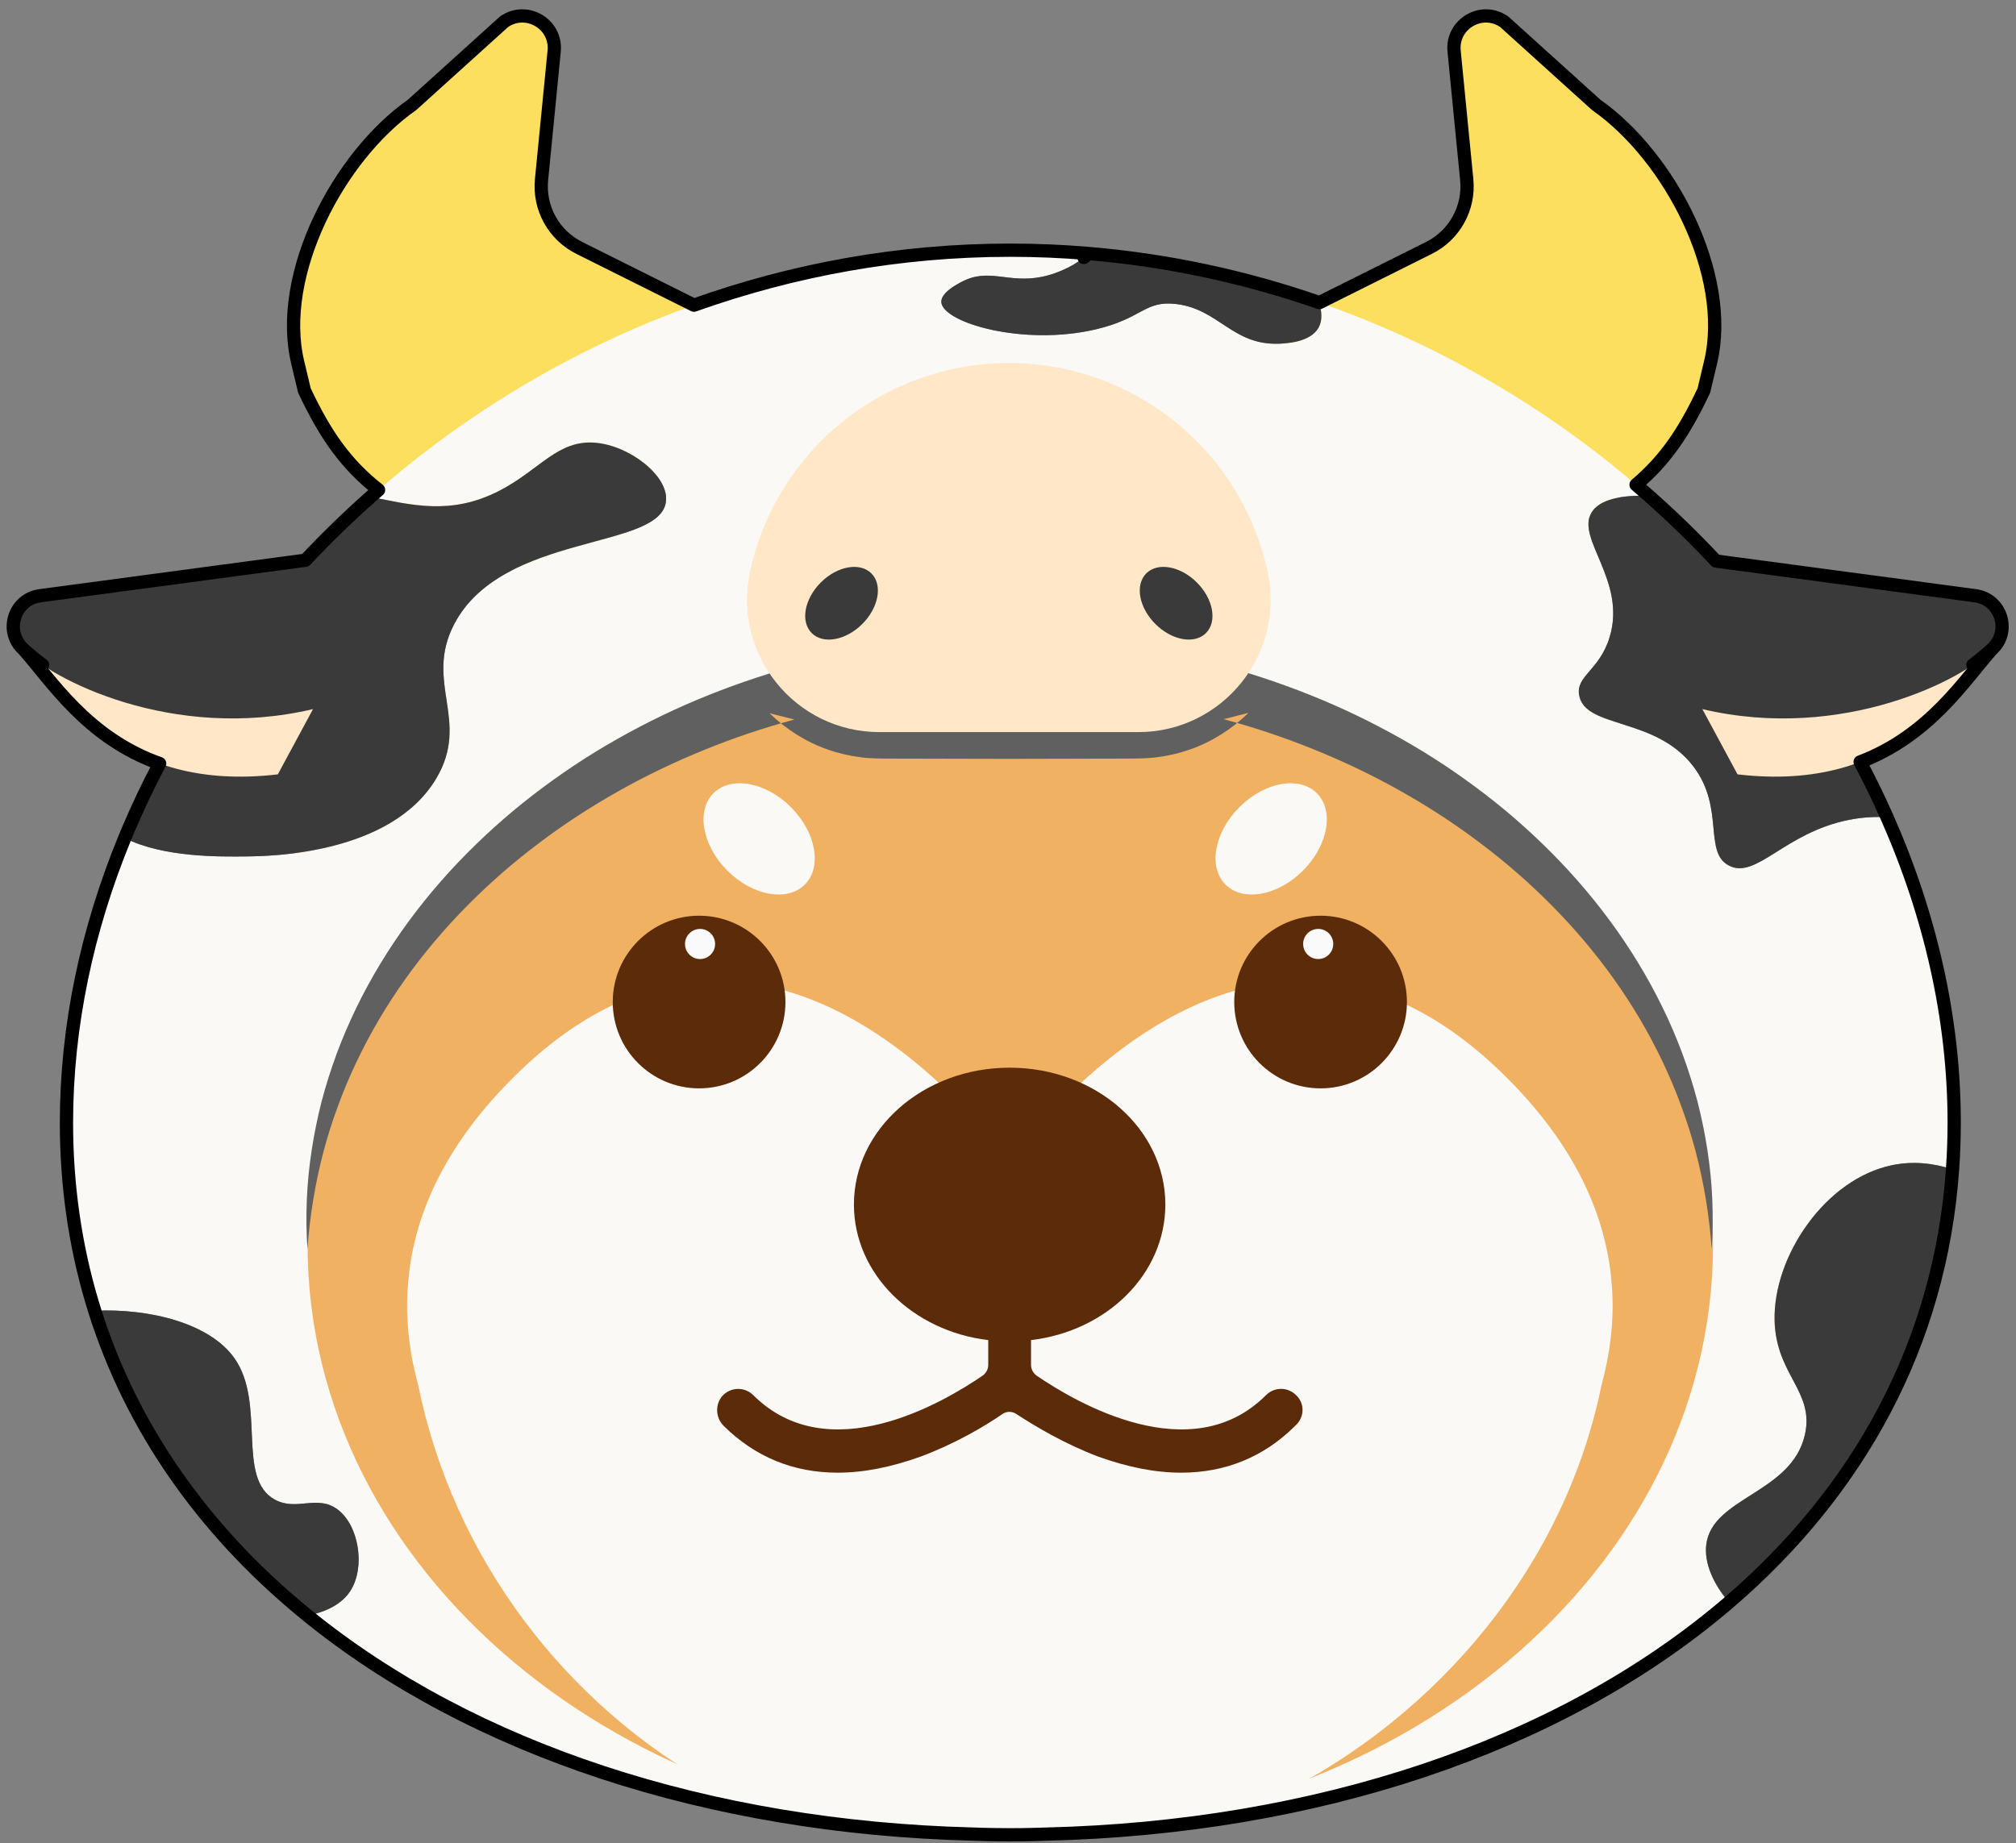 <svg xmlns="http://www.w3.org/2000/svg" width="152" height="139" viewBox="0 0 152 139">
    <rect x="0" y="0" width="152" height="139" fill="#808080" stroke="none"/>
    <g fill="none" fill-rule="evenodd">
        <g>
            <g>
                <path fill="#F1B162" d="M135.66 86.584c0 28.048-27.096 50.786-60.52 50.786-33.426 0-60.522-22.738-60.522-50.786 0-28.048 27.096-50.785 60.521-50.785s60.521 22.737 60.521 50.785" transform="translate(-17 -307) translate(18 308)"/>
                <path fill="#FDDF5F" d="M95.026 23.546l11.72-5.853c1.922-.96 3.052-3.005 2.842-5.142l-.953-9.697c-.2-2.05 2.094-3.392 3.782-2.21l6.928 6.262c5.56 3.892 10.2 12.802 8.63 19.405l-.509 2.14c-2.146 4.551-4.204 6.932-8.472 9.435l-12.504 7.331-11.464-21.671zM54.392 23.546l-11.72-5.853c-1.922-.96-3.052-3.005-2.842-5.142l.953-9.697C40.984.804 38.689-.538 37 .644l-6.928 6.262c-5.56 3.892-10.199 12.802-8.63 19.405l.509 2.14c2.145 4.551 4.204 6.932 8.472 9.435l12.504 7.331 11.464-21.671z" transform="translate(-17 -307) translate(18 308)"/>
                <path fill="#FBF9F5" d="M120.556 96.34c.133 2.487-.191 4.88-.812 7.135-2.72 13.37-12.12 24.9-24.668 31.07-6.243 1.828-12.95 2.825-19.937 2.825-7.742 0-15.142-1.224-21.946-3.448-11.61-6.302-20.028-17.512-22.659-30.448-.62-2.254-.944-4.646-.811-7.13l.1-1.184c.52-4.644 2.68-9.58 7.492-14.513 19.77-20.27 37.831 6.035 37.831 6.035s18.094-26.305 37.832-6.035c4.805 4.934 6.96 9.869 7.477 14.513l.1 1.18z" transform="translate(-17 -307) translate(18 308)"/>
                <path fill="#5C2C0A" d="M58.22 74.568c0 3.596-2.914 6.51-6.51 6.51-3.595 0-6.51-2.914-6.51-6.51 0-3.595 2.915-6.51 6.51-6.51 3.596 0 6.51 2.915 6.51 6.51M105.078 74.568c0 3.596-2.915 6.51-6.51 6.51-3.595 0-6.51-2.914-6.51-6.51 0-3.595 2.915-6.51 6.51-6.51 3.595 0 6.51 2.915 6.51 6.51" transform="translate(-17 -307) translate(18 308)"/>
                <path fill="#FAFAFA" d="M51.782 69.054c.627 0 1.135.509 1.135 1.136 0 .627-.508 1.135-1.135 1.135s-1.135-.508-1.135-1.135.508-1.136 1.135-1.136M98.388 69.054c.627 0 1.135.509 1.135 1.136 0 .627-.508 1.135-1.135 1.135s-1.135-.508-1.135-1.135.508-1.136 1.135-1.136" transform="translate(-17 -307) translate(18 308)"/>
                <path fill="#FBF9F5" d="M52.794 58.822c1.322-1.323 3.936-.853 5.838 1.049 1.902 1.902 2.371 4.515 1.049 5.838-1.323 1.322-3.936.853-5.838-1.05-1.902-1.901-2.372-4.515-1.05-5.837M92.448 59.87c1.901-1.902 4.515-2.371 5.838-1.05 1.322 1.323.853 3.937-1.05 5.84-1.901 1.901-4.515 2.37-5.837 1.048-1.323-1.322-.853-3.936 1.049-5.838" transform="translate(-17 -307) translate(18 308)"/>
                <path fill="#5C2C0A" d="M96.732 104.224c-.645-.645-1.645-.645-2.29 0-5.644 5.644-14.32.548-17.287-1.484-.258-.193-.42-.483-.42-.806v-1.871c5.742-.677 10.128-4.999 10.128-10.224 0-5.708-5.257-10.32-11.74-10.32-6.483 0-11.74 4.612-11.74 10.32 0 5.225 4.419 9.547 10.128 10.224v1.87c0 .324-.162.614-.42.807-2.967 2.032-11.61 7.128-17.287 1.484-.613-.613-1.58-.645-2.225-.064-.678.612-.678 1.741 0 2.386 2.354 2.322 5.224 3.515 8.579 3.515 1.967 0 4.064-.419 6.289-1.225 2.58-.968 4.773-2.258 6.128-3.193.322-.226.742-.226 1.064 0 1.387.903 3.58 2.225 6.128 3.193 2.225.806 4.322 1.225 6.29 1.225 3.353 0 6.256-1.193 8.61-3.547.71-.645.71-1.677.065-2.29" transform="translate(-17 -307) translate(18 308)"/>
                <path fill="#FBF9F5" d="M127.649 115.48c.447-3.588 6.445-3.85 7.438-8.298.728-3.26-2.187-4.502-2.289-8.583-.12-4.864 3.833-10.694 8.87-11.73 1.528-.314 3.068-.168 4.547.32.082-1.158.125-2.332.125-3.523 0-7.834-1.797-15.656-5.063-23.032-.891-.056-1.858-.009-2.906.203-4.822.972-6.944 4.492-9.003 3.448-1.962-.995-.3-4.323-2.682-7.471-2.853-3.772-8.148-2.846-8.62-5.364-.278-1.48 1.535-1.882 2.298-4.406 1.284-4.246-2.549-7.41-1.372-9.387.598-1.004 2.28-1.348 4.339-1.254-7.112-6.29-15.557-11.357-24.883-14.593.22.677.276 1.357-.036 1.91-.63 1.117-2.463 1.18-3 1.2-3.508.122-4.548-2.655-7.799-3-2.326-.247-2.496 1.1-6 1.92-5.483 1.283-11.514-.51-11.639-2.04-.058-.719 1.186-1.366 1.56-1.56 2.042-1.062 3.474.148 6-.36 1.382-.278 2.779-1.008 3.527-1.765-1.94-.162-3.904-.247-5.885-.247-18.613 0-35.556 7.357-48.238 18.608 3.116.602 6.062 1.415 9.723-.474 3.028-1.562 4.39-3.859 7.23-3.614 2.581.222 5.487 2.468 5.326 4.375-.32 3.776-12.346 2.332-15.98 9.322-2.276 4.378 1.245 7.248-1.332 11.604-3.408 5.764-12.61 5.877-14.267 5.897-2.164.027-6.3.076-9.235-1.381-2.84 6.911-4.392 14.182-4.392 21.461 0 5.022.74 9.758 2.13 14.18 4.22-.183 8.71.977 10.546 3.597 2.39 3.413.096 9.049 3.043 10.653 1.66.904 3.216-.43 4.756.761 1.603 1.24 2.051 4.335.951 6.088-.636 1.013-1.81 1.605-3.249 1.895 13.03 10.578 31.941 16.512 52.988 16.512-29.262 0-52.984-19.914-52.984-44.479 0-24.565 23.722-44.48 52.984-44.48 29.261 0 52.983 19.915 52.983 44.48 0 24.565-23.722 44.48-52.983 44.48 21.702 0 41.134-6.31 54.187-17.515-1.183-1.38-1.888-2.964-1.714-4.359" transform="translate(-17 -307) translate(18 308)"/>
                <path fill="#3A3A3A" d="M17.638 63.586c1.657-.02 10.859-.133 14.267-5.897 2.577-4.356-.944-7.226 1.332-11.604 3.634-6.99 15.66-5.546 15.98-9.322.161-1.907-2.745-4.153-5.327-4.375-2.838-.245-4.2 2.052-7.229 3.614-3.661 1.889-6.607 1.076-9.723.474-8.188 7.264-14.6 16.15-18.535 25.729 2.936 1.457 7.071 1.408 9.235 1.381M25.437 118.945c1.1-1.753.652-4.848-.95-6.088-1.541-1.192-3.097.143-4.757-.76-2.947-1.605-.653-7.24-3.044-10.654-1.835-2.62-6.325-3.78-10.546-3.597 2.852 9.074 8.45 16.824 16.048 22.994 1.44-.29 2.614-.882 3.25-1.895M77.534 19.88c-2.526.508-3.958-.702-6 .36-.374.194-1.618.841-1.56 1.56.125 1.53 6.156 3.323 11.64 2.04 3.503-.82 3.673-2.167 6-1.92 3.25.345 4.29 3.122 7.799 3 .537-.02 2.369-.083 3-1.2.31-.553.256-1.233.035-1.91-5.519-1.915-11.346-3.188-17.387-3.695-.748.757-2.145 1.487-3.527 1.765M118.992 37.657c-1.177 1.976 2.656 5.14 1.372 9.387-.763 2.524-2.576 2.926-2.299 4.406.473 2.519 5.768 1.592 8.62 5.364 2.382 3.148.72 6.476 2.683 7.47 2.059 1.045 4.18-2.475 9.003-3.448 1.048-.21 2.015-.258 2.906-.202-3.988-9.01-10.169-17.352-17.946-24.231-2.058-.094-3.741.25-4.34 1.254M146.215 87.189c-1.48-.488-3.019-.634-4.547-.32-5.037 1.036-8.99 6.866-8.87 11.73.102 4.08 3.017 5.322 2.29 8.583-.994 4.449-6.993 4.71-7.44 8.297-.173 1.395.532 2.979 1.715 4.359 9.734-8.356 15.919-19.434 16.852-32.65" transform="translate(-17 -307) translate(18 308)"/>
                <path fill="#606060" d="M128.055 93.212c-.168-2.477-.57-4.918-1.186-7.29-.31-1.184-.679-2.35-1.103-3.493-.417-1.145-.89-2.268-1.413-3.362-2.081-4.39-4.956-8.347-8.339-11.767-1.692-1.71-3.507-3.296-5.43-4.736-1.914-1.451-3.934-2.759-6.027-3.932-2.09-1.179-4.262-2.21-6.485-3.11-2.22-.903-4.499-1.665-6.814-2.285l1.872-.478c-1.235 1.213-2.734 2.174-4.38 2.753-.822.291-1.677.492-2.54.598-.433.054-.867.08-1.3.089l-1.107.01-8.723.021-8.723-.02-1.1-.008c-.434-.008-.868-.032-1.3-.085-.864-.103-1.72-.3-2.543-.59-1.65-.572-3.15-1.53-4.39-2.738l1.872.473c-2.31.625-4.584 1.387-6.8 2.293-2.217.902-4.384 1.933-6.47 3.113-2.087 1.176-4.104 2.482-6.013 3.933-1.917 1.44-3.73 3.024-5.416 4.734-3.376 3.417-6.241 7.37-8.318 11.753-.523 1.093-.994 2.214-1.41 3.357-.423 1.141-.792 2.306-1.101 3.489-.615 2.368-1.016 4.805-1.186 7.278-.169-2.473-.066-4.98.316-7.457.188-1.238.439-2.47.75-3.69.32-1.217.701-2.421 1.139-3.606 1.76-4.74 4.475-9.135 7.824-12.964 1.675-1.916 3.51-3.693 5.463-5.331 1.96-1.628 4.035-3.122 6.208-4.457 2.176-1.329 4.44-2.518 6.775-3.546 2.338-1.023 4.74-1.9 7.188-2.622l1.043-.307.829.78c.856.805 1.874 1.434 2.98 1.796.552.183 1.123.307 1.703.367.29.031.583.042.876.044l1.08-.005 8.724-.02 8.723.021 1.075.006c.293-.002.585-.014.875-.047.58-.062 1.151-.187 1.703-.372 1.105-.368 2.121-.999 2.975-1.807l.827-.785 1.044.307c2.452.722 4.86 1.594 7.202 2.616 2.34 1.028 4.608 2.214 6.79 3.543 2.176 1.335 4.257 2.827 6.221 4.455 1.956 1.64 3.798 3.415 5.476 5.334 3.358 3.83 6.081 8.229 7.848 12.974.439 1.186.821 2.392 1.142 3.61.313 1.222.566 2.455.755 3.696.384 2.48.487 4.99.32 7.467" transform="translate(-17 -307) translate(18 308)"/>
                <path fill="#3A3A3A" d="M29.167 40.295L2.022 43.927C.054 44.19-.7 46.63.77 47.965c3.564 3.232 10.517 7.181 21.832 4.511l6.565-12.181z" transform="translate(-17 -307) translate(18 308)"/>
                <path fill="#FFE7C7" d="M.77 47.965c2.982 3.326 7.235 10.834 19.178 9.433l2.652-4.921C11.982 54.982 2.74 50.16.77 47.965" transform="translate(-17 -307) translate(18 308)"/>
                <path fill="#3A3A3A" d="M120.785 40.295l27.145 3.632c1.968.263 2.722 2.704 1.252 4.038-3.565 3.232-10.517 7.181-21.832 4.511l-6.565-12.181z" transform="translate(-17 -307) translate(18 308)"/>
                <path fill="#FFE7C7" d="M149.182 47.965c-2.982 3.326-7.235 10.834-19.178 9.433l-2.652-4.921c10.618 2.505 19.86-2.316 21.83-4.512M84.811 54.212H65.314c-6.372 0-11.116-5.887-9.76-12.114 1.996-9.176 10.118-15.72 19.509-15.72 9.39 0 17.513 6.544 19.51 15.72 1.354 6.227-3.39 12.114-9.762 12.114" transform="translate(-17 -307) translate(18 308)"/>
                <path fill="#3A3A3A" d="M89.926 46.743c-.864.864-2.572.557-3.815-.686-1.243-1.243-1.55-2.95-.686-3.815.864-.864 2.572-.557 3.815.686 1.243 1.242 1.55 2.95.686 3.815M64.015 46.057c-1.243 1.243-2.951 1.55-3.815.686-.864-.864-.557-2.572.685-3.815 1.243-1.243 2.95-1.55 3.815-.685.864.864.557 2.572-.685 3.814" transform="translate(-17 -307) translate(18 308)"/>
                <path stroke="#000" stroke-linejoin="round" d="M112.417.643l6.928 6.263c5.56 3.892 10.2 12.802 8.63 19.405l-.509 2.14c-1.489 3.159-2.936 5.272-5.11 7.106.328.279.653.561.975.846l-.002-.001c1.769 1.564 3.454 3.203 5.05 4.908l19.551 2.617c1.968.263 2.722 2.704 1.252 4.038-.429.388-.906.787-1.433 1.183.64-.433 1.125-.84 1.433-1.183-2.037 2.272-4.666 6.493-9.933 8.496.728 1.373 1.405 2.765 2.028 4.173 3.266 7.376 5.063 15.198 5.063 23.032 0 1.191-.043 2.365-.125 3.523-.933 13.215-7.118 24.293-16.852 32.649h0l-.463.393c-12.497 10.497-30.665 16.593-51.02 17.088l-.457.015-.35.01c-.207.006-.413.01-.62.014l-.37.006h-.034l-.91.006h0c-.307 0-.614-.002-.92-.006l.92.006c-.44 0-.878-.004-1.315-.012-.206-.004-.411-.008-.616-.014l-.295-.008c-.187-.006-.375-.012-.562-.02h-.032c-19.897-.513-37.694-6.379-50.13-16.476h0l-.504-.414c-7.343-6.101-12.756-13.708-15.545-22.58h0l-.214-.701c-1.251-4.22-1.915-8.721-1.915-13.479 0-7.28 1.552-14.55 4.392-21.461h0l.285-.683c.71-1.67 1.493-3.317 2.35-4.938-5.491-1.947-8.189-6.3-10.268-8.62.308.345.795.753 1.437 1.187-.53-.397-1.008-.797-1.437-1.186C-.7 46.63.054 44.19 2.022 43.927h0l20.007-2.678c1.554-1.656 3.193-3.25 4.91-4.773h0l.483-.426.118-.103c-2.445-1.926-3.992-4.11-5.588-7.496h0l-.51-2.14c-1.568-6.603 3.071-15.513 8.631-19.405h0L37.001.643c1.688-1.18 3.983.161 3.782 2.21h0l-.953 9.698c-.21 2.137.92 4.183 2.842 5.142h0l8.652 4.32c7.456-2.659 15.485-4.145 23.852-4.145 1.981 0 3.944.085 5.885.247-.1.101-.211.202-.332.3l.174-.149h0l.158-.15c6.041.506 11.868 1.779 17.387 3.694h0l.031.01h0l8.267-4.127c1.922-.96 3.052-3.005 2.842-5.142l-.953-9.697c-.2-2.05 2.094-3.392 3.782-2.21z" transform="translate(-17 -307) translate(18 308)"/>
            </g>
        </g>
    </g>
</svg>
